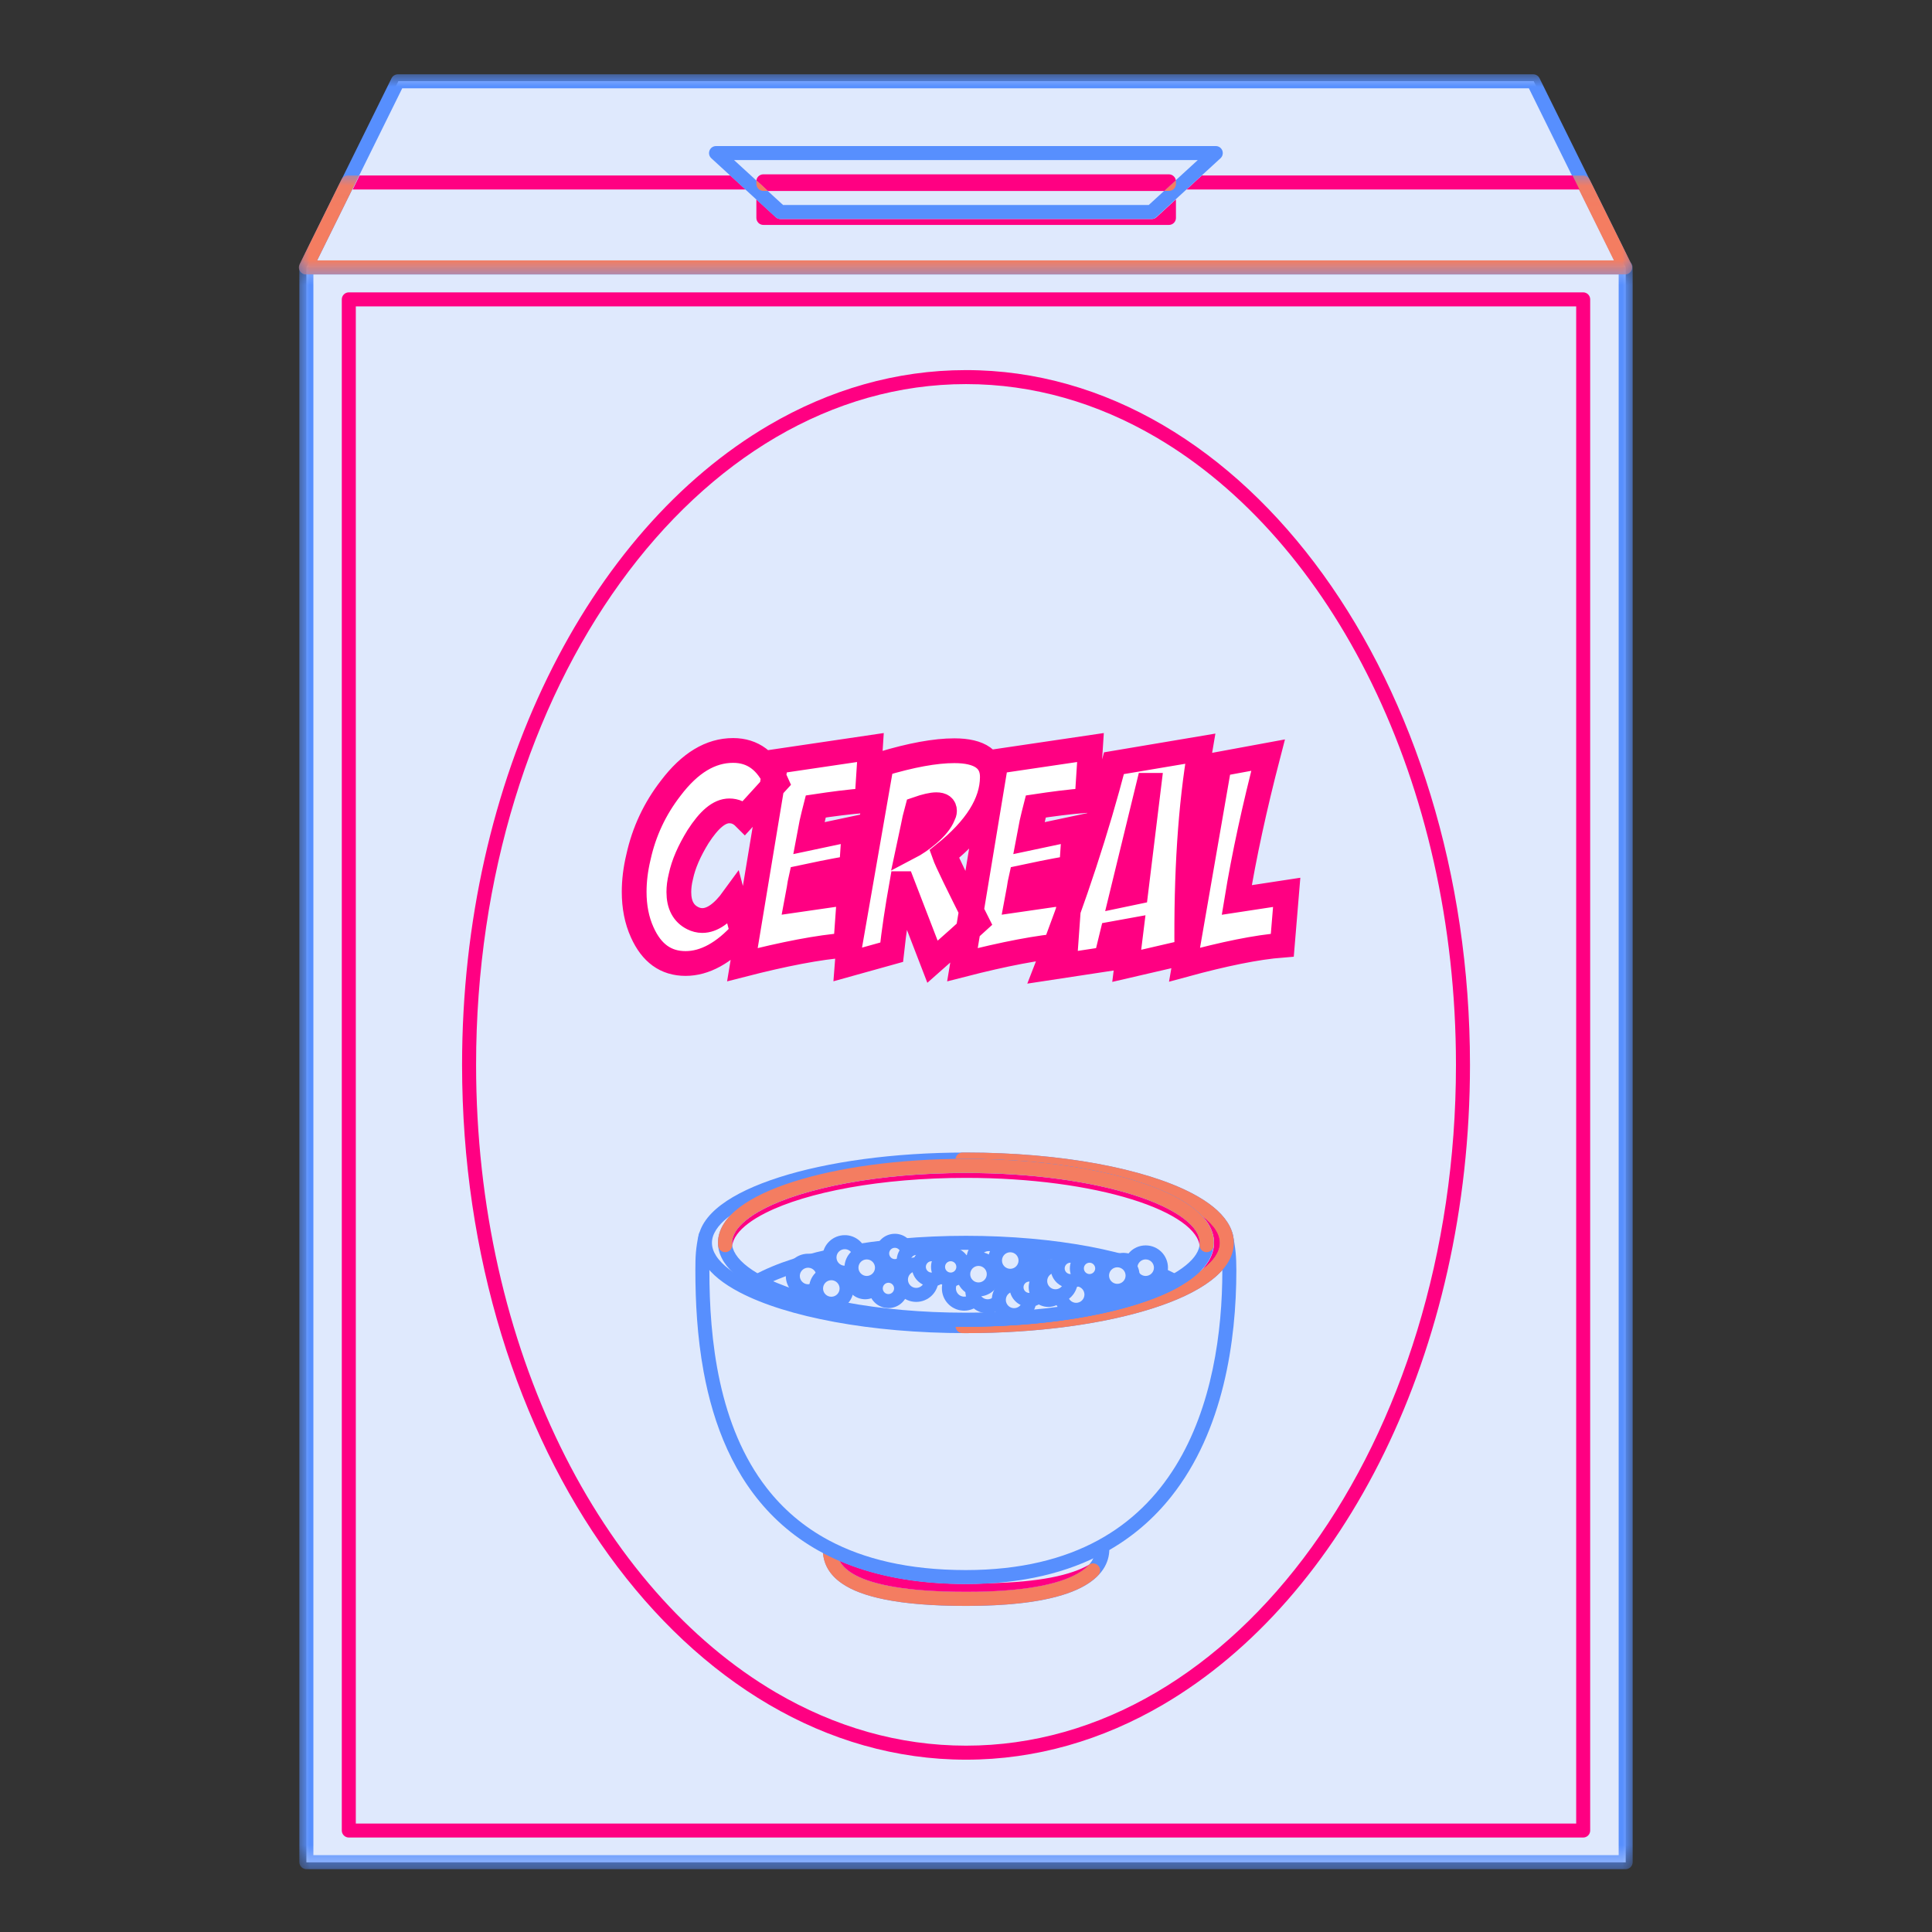 <svg width="78" height="78" viewBox="0 0 78 78" fill="none" xmlns="http://www.w3.org/2000/svg">
<rect x="0" y="0" width="78" height="78" fill="#333333" stroke="none"/>
<path d="M12.37 75.188H65.634V10.8H12.37V75.188Z" fill="#DFE9FD"/>
<mask id="mask0_1_74" style="mask-type:luminance" maskUnits="userSpaceOnUse" x="12" y="10" width="54" height="66">
<path d="M12 10.449H66V75.458H12V10.449Z" fill="white"/>
</mask>
<g mask="url(#mask0_1_74)">
<path d="M65.632 75.181V74.897H12.652V11.076H65.35V75.181H65.632H65.915V10.793C65.915 10.719 65.885 10.646 65.832 10.593C65.779 10.541 65.707 10.511 65.632 10.511H12.369C12.295 10.511 12.223 10.541 12.169 10.593C12.117 10.646 12.086 10.719 12.086 10.793V75.181C12.086 75.255 12.117 75.328 12.169 75.38C12.223 75.433 12.295 75.463 12.369 75.463H65.632C65.707 75.463 65.779 75.433 65.832 75.38C65.885 75.328 65.915 75.255 65.915 75.181H65.632Z" fill="#578FFE"/>
</g>
<path d="M63.629 73.619H14.359V12.367H63.629V73.619ZM38.995 71.044C38.995 71.044 38.995 71.044 38.996 71.044C41.819 71.044 44.508 70.251 46.946 68.823C50.605 66.681 53.702 63.115 55.885 58.642C58.068 54.169 59.339 48.786 59.34 42.993C59.339 35.27 57.08 28.273 53.41 23.192C51.574 20.653 49.386 18.591 46.946 17.164C44.508 15.735 41.818 14.942 38.995 14.942C38.994 14.942 38.994 14.942 38.993 14.942C36.17 14.942 33.48 15.735 31.042 17.164C27.383 19.306 24.288 22.871 22.103 27.344C19.92 31.817 18.648 37.2 18.648 42.993C18.649 50.716 20.908 57.712 24.578 62.793C26.414 65.333 28.603 67.395 31.042 68.823C33.48 70.251 36.17 71.044 38.993 71.044C38.993 71.044 38.994 71.044 38.995 71.044Z" fill="#DFE9FD"/>
<path d="M63.917 74.186H14.082C14.008 74.186 13.935 74.156 13.883 74.103C13.829 74.051 13.799 73.978 13.799 73.904V12.086C13.799 12.012 13.829 11.939 13.883 11.886C13.935 11.834 14.008 11.803 14.082 11.803H63.917C63.992 11.803 64.065 11.834 64.118 11.886C64.17 11.939 64.2 12.012 64.2 12.086V73.904C64.2 73.978 64.17 74.051 64.118 74.103C64.065 74.156 63.992 74.186 63.917 74.186ZM14.365 12.369V73.621H63.635V12.369H14.365Z" fill="#FF0082"/>
<path d="M65.634 10.794H12.37L16.083 3.276H61.92L65.634 10.794Z" fill="#DFE9FD"/>
<mask id="mask1_1_74" style="mask-type:luminance" maskUnits="userSpaceOnUse" x="12" y="3" width="54" height="9">
<path d="M12 3H66V11.186H12V3Z" fill="white"/>
</mask>
<g mask="url(#mask1_1_74)">
<path d="M65.613 10.802V10.519H12.805L16.239 3.565H61.725L65.359 10.927L65.613 10.802L65.867 10.676L62.154 3.157C62.106 3.061 62.007 3 61.9 3H16.063C15.955 3 15.856 3.061 15.809 3.157L12.096 10.676C12.054 10.763 12.059 10.868 12.11 10.951C12.161 11.033 12.252 11.084 12.35 11.084H65.613C65.71 11.084 65.802 11.033 65.853 10.951C65.904 10.868 65.909 10.763 65.867 10.676L65.613 10.802Z" fill="#578FFE"/>
</g>
<path d="M65.171 10.514H12.818L14.231 7.654H30.094L30.527 8.05C30.526 8.061 30.525 8.073 30.525 8.085V8.798C30.525 8.873 30.555 8.946 30.607 8.998C30.66 9.051 30.733 9.081 30.808 9.081H47.182C47.256 9.081 47.329 9.051 47.381 8.998C47.434 8.946 47.464 8.873 47.464 8.798V8.085C47.464 8.073 47.464 8.061 47.462 8.05L47.895 7.654H63.758L65.171 10.514Z" fill="#DFE9FD"/>
<path d="M12.112 10.674L13.804 7.247C13.805 7.247 13.805 7.245 13.806 7.245L12.112 10.674Z" fill="#FF0082"/>
<mask id="mask2_1_74" style="mask-type:luminance" maskUnits="userSpaceOnUse" x="12" y="7" width="54" height="5">
<path d="M12 7.028H66V11.184H12V7.028Z" fill="white"/>
</mask>
<g mask="url(#mask2_1_74)">
<path d="M65.613 11.079H12.35C12.252 11.079 12.161 11.027 12.11 10.945C12.082 10.9 12.067 10.848 12.067 10.796C12.067 10.753 12.077 10.71 12.096 10.67L13.79 7.241C13.838 7.146 13.935 7.086 14.042 7.086H14.497L14.218 7.652L12.805 10.513H65.158L63.466 7.086H63.921C64.028 7.086 64.127 7.148 64.175 7.244L65.867 10.67C65.886 10.71 65.896 10.753 65.895 10.796C65.895 10.848 65.881 10.9 65.853 10.945C65.802 11.027 65.71 11.079 65.613 11.079Z" fill="#F47D61"/>
</g>
<path d="M65.179 10.512L63.766 7.651H47.903L48.52 7.085H63.487L65.179 10.512ZM30.102 7.651H14.239L14.518 7.085H29.485L30.102 7.651Z" fill="#FF0082"/>
<path d="M47.193 9.081H30.82C30.745 9.081 30.672 9.051 30.619 8.998C30.567 8.946 30.537 8.873 30.537 8.798V8.085C30.537 8.073 30.538 8.061 30.539 8.05L31.323 8.769C31.376 8.817 31.443 8.843 31.514 8.843H46.498C46.569 8.843 46.636 8.817 46.69 8.769L47.474 8.05C47.476 8.061 47.476 8.073 47.476 8.085V8.798C47.476 8.873 47.446 8.946 47.393 8.998C47.341 9.051 47.268 9.081 47.193 9.081Z" fill="#FF0082"/>
<path d="M28.918 6.177H49.094L46.498 8.556H31.514L28.918 6.177Z" fill="#DFE9FD"/>
<path d="M28.909 6.18V6.463H48.357L46.378 8.276H31.615L29.099 5.971L28.909 6.18L28.717 6.388L31.313 8.768C31.366 8.816 31.433 8.842 31.504 8.842H46.488C46.56 8.842 46.627 8.816 46.68 8.768L49.276 6.388C49.361 6.309 49.39 6.187 49.348 6.077C49.306 5.968 49.202 5.897 49.085 5.897H28.909C28.791 5.897 28.687 5.968 28.645 6.077C28.602 6.187 28.631 6.309 28.717 6.388L28.909 6.18Z" fill="#578FFE"/>
<path d="M47.008 7.71H30.999L30.537 7.286C30.544 7.224 30.573 7.165 30.617 7.121C30.67 7.068 30.742 7.038 30.817 7.038H47.191C47.266 7.038 47.338 7.068 47.391 7.121C47.436 7.165 47.464 7.224 47.472 7.286L47.008 7.71Z" fill="#FF0082"/>
<path d="M47.193 7.707H47.011L47.474 7.283C47.476 7.294 47.476 7.306 47.476 7.318V7.425C47.476 7.499 47.446 7.572 47.393 7.624C47.341 7.677 47.268 7.707 47.193 7.707ZM31.001 7.707H30.82C30.745 7.707 30.672 7.677 30.619 7.624C30.567 7.572 30.537 7.499 30.537 7.425V7.318C30.537 7.306 30.538 7.294 30.539 7.283L31.001 7.707Z" fill="#F47D61"/>
<path d="M38.995 70.476C36.278 70.475 33.691 69.714 31.328 68.332C27.786 66.259 24.756 62.782 22.613 58.392C20.47 54.002 19.215 48.7 19.215 42.991C19.214 35.377 21.447 28.491 25.037 23.521C26.833 21.036 28.967 19.031 31.328 17.648C33.691 16.266 36.278 15.506 38.995 15.506C41.712 15.506 44.299 16.266 46.661 17.648C50.204 19.721 53.234 23.198 55.377 27.589C57.52 31.98 58.775 37.281 58.775 42.991C58.776 50.603 56.543 57.491 52.952 62.46C51.157 64.944 49.023 66.95 46.661 68.332C44.299 69.714 41.712 70.475 38.995 70.476ZM33.218 62.693C33.235 62.897 33.29 63.125 33.422 63.348C33.544 63.556 33.73 63.756 33.991 63.934C34.382 64.201 34.941 64.423 35.745 64.582C36.55 64.741 37.605 64.835 38.995 64.835C39.816 64.835 40.524 64.799 41.132 64.734C41.842 64.657 42.419 64.541 42.887 64.396C43.13 64.32 43.343 64.239 43.532 64.15C43.561 64.136 43.59 64.122 43.618 64.108C44.047 63.892 44.34 63.637 44.525 63.363C44.702 63.101 44.772 62.824 44.777 62.581C45.792 61.999 46.618 61.259 47.284 60.422C48.344 59.089 48.999 57.514 49.393 55.919C49.785 54.324 49.915 52.708 49.916 51.285C49.916 50.782 49.888 50.435 49.8 49.981C49.792 49.923 49.78 49.866 49.764 49.81C49.764 49.806 49.762 49.802 49.762 49.799C49.717 49.64 49.647 49.489 49.555 49.345C49.266 48.899 48.778 48.519 48.137 48.181C47.174 47.676 45.854 47.268 44.29 46.98C42.727 46.693 40.921 46.53 38.995 46.53C36.061 46.53 33.404 46.907 31.459 47.528C30.486 47.84 29.689 48.209 29.116 48.641C28.831 48.857 28.599 49.09 28.435 49.345C28.351 49.477 28.284 49.616 28.24 49.761C28.224 49.786 28.213 49.815 28.207 49.845C28.149 50.115 28.116 50.337 28.097 50.56C28.078 50.784 28.075 51.006 28.075 51.285C28.075 52.545 28.148 53.961 28.409 55.38C28.801 57.507 29.617 59.651 31.267 61.269C31.82 61.812 32.467 62.294 33.218 62.693Z" fill="#DFE9FD"/>
<path d="M39.003 71.043C39.002 71.043 39.002 71.043 39.002 71.043C39.001 71.043 39 71.043 39 71.043C36.177 71.043 33.487 70.25 31.049 68.822C28.61 67.394 26.421 65.332 24.585 62.792C20.915 57.712 18.656 50.715 18.655 42.992C18.655 37.2 19.927 31.817 22.11 27.343C24.294 22.87 27.39 19.305 31.049 17.163C33.487 15.735 36.177 14.942 39 14.942C39.001 14.942 39.001 14.942 39.002 14.942C41.825 14.941 44.514 15.734 46.953 17.163C49.393 18.591 51.581 20.652 53.417 23.192C57.087 28.272 59.346 35.269 59.347 42.992C59.346 48.785 58.075 54.168 55.892 58.642C53.709 63.114 50.612 66.68 46.953 68.822C44.515 70.25 41.825 71.043 39.003 71.043ZM39.002 15.507C36.284 15.507 33.697 16.268 31.334 17.65C28.973 19.033 26.839 21.038 25.043 23.523C21.453 28.492 19.22 35.379 19.221 42.992C19.221 48.702 20.476 54.003 22.619 58.394C24.762 62.784 27.793 66.261 31.334 68.334C33.697 69.716 36.284 70.477 39.002 70.477C41.718 70.477 44.306 69.716 46.667 68.334C49.029 66.951 51.163 64.946 52.958 62.462C56.549 57.492 58.782 50.605 58.781 42.992C58.781 37.283 57.527 31.981 55.383 27.591C53.24 23.2 50.21 19.723 46.667 17.65C44.306 16.268 41.718 15.507 39.002 15.507Z" fill="#FF0082"/>
<path d="M27.079 31.82C26.434 32.654 26.001 33.579 25.777 34.598C25.659 35.09 25.603 35.558 25.603 36.006C25.603 36.601 25.706 37.152 25.93 37.644C26.305 38.477 26.879 38.898 27.678 38.898C28.45 38.898 29.224 38.477 29.973 37.644L29.61 36.274C29.177 36.872 28.756 37.163 28.355 37.163C28.216 37.163 28.087 37.128 27.969 37.069C27.595 36.883 27.407 36.533 27.407 36.015C27.407 35.829 27.43 35.617 27.489 35.384C27.595 34.881 27.828 34.353 28.181 33.779C28.627 33.087 29.036 32.736 29.445 32.736C29.681 32.736 29.878 32.828 30.055 33.004L31.346 31.587C30.969 30.73 30.397 30.297 29.598 30.297C28.685 30.297 27.851 30.801 27.079 31.82Z" fill="white"/>
<path d="M34.998 32.313L35.136 30.181L31.327 30.743L29.968 38.947C31.657 38.514 33.05 38.243 34.141 38.16L34.294 36.028L32.172 36.334L32.255 35.889C32.279 35.736 32.302 35.583 32.337 35.433C32.829 35.327 33.507 35.186 34.376 35.032L34.482 33.451L32.653 33.84L32.77 33.218C32.818 32.994 32.876 32.785 32.932 32.561C33.554 32.467 34.246 32.372 34.998 32.313Z" fill="white"/>
<path d="M34.443 37.424C34.29 38.267 34.208 38.782 34.196 38.947L36.002 38.443C36.093 37.6 36.235 36.673 36.411 35.677H36.435L37.652 38.829C38.45 38.128 39.048 37.589 39.446 37.224C38.674 35.689 38.226 34.776 38.123 34.481C39.41 33.45 40.056 32.419 40.068 31.388C40.079 30.675 39.564 30.31 38.533 30.31C37.77 30.31 36.785 30.487 35.59 30.849L34.443 37.424ZM37.805 32.49C38.029 32.49 38.135 32.572 38.135 32.737C38.135 32.808 38.111 32.864 38.076 32.934C37.982 33.17 37.781 33.415 37.478 33.674C37.218 33.895 36.962 34.072 36.691 34.213L36.856 33.439C36.903 33.182 36.962 32.923 37.033 32.667C37.372 32.549 37.631 32.49 37.805 32.49Z" fill="white"/>
<path d="M43.883 32.313L44.021 30.181L40.212 30.743L38.854 38.947C40.542 38.514 41.936 38.243 43.026 38.16L43.179 36.028L41.057 36.334L41.14 35.889C41.164 35.736 41.187 35.583 41.223 35.433C41.714 35.327 42.392 35.186 43.261 35.032L43.367 33.451L41.538 33.84L41.656 33.218C41.703 32.994 41.761 32.785 41.818 32.561C42.439 32.467 43.132 32.372 43.883 32.313Z" fill="white"/>
<path d="M44.647 38.724L44.894 37.704L45.654 37.566L45.478 38.994L47.905 38.432C47.87 35.28 48.047 32.538 48.445 30.228L44.962 30.815C44.273 33.463 43.368 36.229 42.246 39.089L44.647 38.724ZM45.28 36.134L46.359 31.707H46.37L45.843 36.016L45.28 36.134Z" fill="white"/>
<path d="M47.816 38.946C49.41 38.513 50.721 38.242 51.764 38.16L51.941 36.027L49.926 36.333C50.218 34.551 50.642 32.596 51.19 30.486L49.222 30.849L47.816 38.946Z" fill="white"/>
<path d="M27.079 31.821C26.434 32.654 26.001 33.579 25.777 34.599C25.659 35.09 25.603 35.559 25.603 36.006C25.603 36.601 25.706 37.153 25.93 37.644C26.305 38.478 26.879 38.899 27.678 38.899C28.45 38.899 29.224 38.478 29.973 37.644L29.61 36.275C29.177 36.872 28.756 37.164 28.355 37.164C28.216 37.164 28.087 37.129 27.969 37.07C27.595 36.884 27.407 36.533 27.407 36.015C27.407 35.83 27.43 35.618 27.489 35.385C27.595 34.881 27.828 34.354 28.181 33.779C28.627 33.087 29.036 32.737 29.445 32.737C29.681 32.737 29.878 32.828 30.055 33.005L31.346 31.588C30.969 30.731 30.397 30.298 29.598 30.298C28.685 30.298 27.851 30.801 27.079 31.821ZM35.003 32.313L35.141 30.18L31.332 30.743L29.973 38.946C31.662 38.513 33.055 38.242 34.145 38.16L34.298 36.027L32.177 36.334L32.26 35.889C32.283 35.736 32.307 35.582 32.342 35.432C32.834 35.326 33.512 35.184 34.381 35.032L34.487 33.45L32.658 33.838L32.775 33.217C32.822 32.993 32.881 32.784 32.937 32.56C33.559 32.466 34.252 32.372 35.003 32.313ZM34.44 37.423C34.287 38.266 34.204 38.781 34.193 38.946L35.999 38.443C36.09 37.6 36.231 36.672 36.408 35.676H36.432L37.648 38.829C38.447 38.127 39.045 37.588 39.443 37.223C38.671 35.688 38.223 34.775 38.12 34.481C39.407 33.45 40.053 32.419 40.064 31.388C40.076 30.675 39.561 30.309 38.529 30.309C37.767 30.309 36.782 30.486 35.586 30.849L34.44 37.423ZM37.802 32.489C38.026 32.489 38.132 32.572 38.132 32.737C38.132 32.807 38.108 32.864 38.073 32.934C37.978 33.17 37.778 33.414 37.475 33.674C37.215 33.894 36.959 34.071 36.688 34.212L36.853 33.438C36.9 33.182 36.959 32.922 37.03 32.666C37.369 32.548 37.628 32.489 37.802 32.489ZM43.887 32.313L44.025 30.18L40.215 30.743L38.857 38.946C40.545 38.513 41.939 38.242 43.029 38.16L43.182 36.027L41.061 36.334L41.144 35.889C41.167 35.736 41.191 35.582 41.226 35.432C41.718 35.326 42.395 35.184 43.265 35.032L43.371 33.45L41.541 33.838L41.659 33.217C41.706 32.993 41.765 32.784 41.821 32.56C42.443 32.466 43.135 32.372 43.887 32.313ZM44.658 38.722L44.906 37.703L45.666 37.565L45.489 38.993L47.917 38.431C47.882 35.279 48.058 32.536 48.456 30.227L44.974 30.813C44.284 33.461 43.38 36.227 42.257 39.087L44.658 38.722ZM45.292 36.133L46.37 31.706H46.382L45.855 36.015L45.292 36.133ZM47.823 38.946C49.417 38.513 50.728 38.242 51.77 38.16L51.947 36.027L49.932 36.334C50.224 34.551 50.648 32.595 51.196 30.486L49.228 30.849L47.823 38.946Z" stroke="#FF0082" stroke-miterlimit="10"/>
<path d="M33.563 62.329C33.506 62.414 33.498 62.464 33.498 62.552C33.498 63.361 34.099 64.554 38.998 64.554C43.654 64.554 44.496 63.361 44.496 62.552C44.496 62.464 44.481 62.41 44.423 62.325L33.563 62.329Z" fill="#DFE9FD"/>
<path d="M33.57 62.328L33.336 62.169C33.296 62.227 33.262 62.293 33.244 62.365C33.224 62.437 33.223 62.5 33.223 62.55C33.222 62.787 33.268 63.07 33.432 63.348C33.554 63.556 33.74 63.757 34.001 63.934C34.392 64.201 34.95 64.423 35.755 64.582C36.559 64.741 37.614 64.836 39.005 64.836C41.357 64.834 42.767 64.539 43.627 64.108C44.057 63.892 44.349 63.637 44.534 63.363C44.718 63.09 44.787 62.801 44.786 62.55C44.787 62.49 44.78 62.42 44.758 62.35C44.736 62.28 44.701 62.22 44.664 62.166C44.612 62.087 44.525 62.041 44.43 62.041L33.57 62.045C33.477 62.045 33.389 62.092 33.336 62.169L33.57 62.328V62.61L44.43 62.606V62.324L44.195 62.481C44.216 62.512 44.219 62.521 44.219 62.521C44.219 62.522 44.221 62.522 44.221 62.55C44.22 62.705 44.183 62.868 44.064 63.047C43.974 63.18 43.835 63.323 43.617 63.464C43.291 63.675 42.787 63.879 42.039 64.028C41.291 64.177 40.3 64.27 39.005 64.27C36.578 64.272 35.238 63.969 34.549 63.605C34.204 63.423 34.022 63.235 33.92 63.062C33.818 62.888 33.789 62.718 33.789 62.55C33.789 62.532 33.789 62.521 33.789 62.515L33.79 62.51L33.774 62.506L33.789 62.511L33.79 62.51L33.774 62.506L33.789 62.511L33.805 62.486L33.57 62.328Z" fill="#578FFE"/>
<path d="M39 64.834C39.821 64.834 40.528 64.796 41.137 64.732C40.529 64.797 39.821 64.834 39 64.834ZM42.892 64.394C43.134 64.318 43.348 64.236 43.537 64.148C43.348 64.237 43.134 64.318 42.892 64.394Z" fill="#FF0082"/>
<path d="M39 64.834C37.609 64.834 36.554 64.739 35.75 64.58C34.945 64.421 34.387 64.199 33.996 63.932C33.735 63.754 33.549 63.554 33.427 63.346C33.295 63.123 33.24 62.895 33.223 62.691C33.437 62.805 33.658 62.911 33.888 63.011C33.896 63.027 33.905 63.043 33.915 63.059C34.017 63.232 34.199 63.421 34.544 63.603C35.231 63.965 36.565 64.268 38.977 64.268C38.985 64.268 38.992 64.268 39 64.268C39.001 64.268 39.001 64.268 39.001 64.268C39.153 64.268 39.3 64.267 39.443 64.264C40.525 64.245 41.374 64.157 42.035 64.025C42.782 63.877 43.287 63.673 43.612 63.461C43.76 63.366 43.871 63.271 43.955 63.177C43.966 63.171 43.976 63.165 43.987 63.159C44.032 63.131 44.083 63.118 44.132 63.118C44.216 63.118 44.298 63.156 44.353 63.225C44.442 63.336 44.434 63.495 44.337 63.597C44.142 63.799 43.881 63.984 43.537 64.148C43.348 64.236 43.134 64.318 42.892 64.394C42.8 64.422 42.703 64.45 42.601 64.476C42.19 64.583 41.706 64.67 41.137 64.732C40.528 64.796 39.821 64.834 39 64.834Z" fill="#F47D61"/>
<path d="M38.983 64.266C36.571 64.266 35.237 63.964 34.551 63.602C34.205 63.42 34.023 63.231 33.921 63.058C33.911 63.042 33.903 63.026 33.895 63.01C34.061 63.082 34.233 63.15 34.408 63.214C35.684 63.682 37.202 63.946 39.007 63.946C39.007 63.946 39.008 63.946 39.008 63.946C39.157 63.946 39.305 63.944 39.45 63.94V64.263C39.306 64.266 39.16 64.266 39.008 64.266C39.007 64.266 39.007 64.266 39.007 64.266C38.998 64.266 38.991 64.266 38.983 64.266ZM39.45 64.263V63.94C39.626 63.935 39.8 63.927 39.97 63.917C40.974 63.896 41.775 63.814 42.408 63.694C43.124 63.558 43.624 63.372 43.962 63.176C43.877 63.269 43.766 63.365 43.619 63.46C43.293 63.672 42.788 63.876 42.041 64.024C41.38 64.156 40.531 64.244 39.45 64.263Z" fill="#FF0082"/>
<path d="M28.483 49.905C28.373 50.428 28.358 50.734 28.358 51.286C28.358 56.286 29.519 63.667 38.996 63.667C48.004 63.667 49.634 56.286 49.634 51.286C49.634 50.734 49.602 50.404 49.491 49.88L28.483 49.905Z" fill="#DFE9FD"/>
<path d="M28.482 49.908L28.206 49.849C28.149 50.119 28.115 50.341 28.096 50.564C28.077 50.788 28.074 51.01 28.074 51.289C28.074 52.549 28.147 53.965 28.408 55.384C28.8 57.511 29.616 59.655 31.266 61.273C32.09 62.081 33.121 62.754 34.396 63.221C35.672 63.69 37.19 63.953 38.995 63.953C41.285 63.953 43.126 63.483 44.592 62.688C45.691 62.091 46.578 61.313 47.283 60.425C48.343 59.093 48.999 57.518 49.392 55.923C49.785 54.328 49.914 52.712 49.915 51.289C49.916 50.728 49.881 50.361 49.766 49.825C49.738 49.694 49.623 49.6 49.489 49.6L28.482 49.625C28.349 49.625 28.233 49.718 28.206 49.849L28.482 49.908L28.483 50.191L49.49 50.166V49.883L49.213 49.942C49.321 50.453 49.349 50.746 49.349 51.289C49.351 53.76 48.942 56.808 47.451 59.206C46.706 60.406 45.695 61.445 44.322 62.191C42.949 62.935 41.209 63.387 38.995 63.388C36.661 63.387 34.862 62.934 33.468 62.19C32.422 61.631 31.603 60.908 30.956 60.076C29.986 58.829 29.405 57.333 29.068 55.796C28.731 54.258 28.639 52.683 28.64 51.289C28.639 51.016 28.644 50.809 28.66 50.611C28.677 50.413 28.705 50.22 28.759 49.966L28.482 49.908Z" fill="#578FFE"/>
<path d="M49.534 50.174C49.534 52.032 44.816 53.537 38.998 53.537C33.178 53.537 28.462 52.032 28.462 50.174C28.462 48.316 33.178 46.81 38.998 46.81C44.816 46.81 49.534 48.316 49.534 50.174Z" fill="#DFE9FD"/>
<path d="M49.532 50.176H49.249C49.249 50.348 49.197 50.519 49.08 50.702C48.878 51.021 48.466 51.361 47.875 51.67C46.99 52.136 45.714 52.537 44.189 52.816C42.665 53.096 40.889 53.257 38.997 53.257C36.112 53.258 33.499 52.882 31.632 52.285C30.699 51.988 29.952 51.634 29.459 51.26C29.212 51.073 29.029 50.884 28.912 50.702C28.796 50.519 28.743 50.348 28.743 50.176C28.743 50.005 28.796 49.834 28.912 49.651C29.115 49.332 29.527 48.992 30.117 48.683C31.002 48.217 32.278 47.816 33.803 47.537C35.328 47.257 37.103 47.096 38.997 47.096C41.881 47.095 44.493 47.471 46.36 48.067C47.293 48.365 48.04 48.72 48.533 49.093C48.78 49.279 48.964 49.468 49.08 49.651C49.197 49.834 49.249 50.005 49.249 50.176H49.815C49.815 49.883 49.72 49.6 49.556 49.346C49.267 48.9 48.779 48.52 48.138 48.182C47.175 47.677 45.855 47.268 44.292 46.98C42.728 46.694 40.922 46.531 38.997 46.531C36.062 46.531 33.405 46.908 31.46 47.529C30.487 47.841 29.691 48.21 29.117 48.642C28.832 48.857 28.601 49.09 28.436 49.346C28.272 49.6 28.177 49.883 28.178 50.176C28.177 50.469 28.272 50.752 28.436 51.007C28.725 51.454 29.212 51.833 29.854 52.171C30.817 52.676 32.137 53.085 33.701 53.372C35.264 53.66 37.071 53.822 38.997 53.822C41.931 53.822 44.586 53.445 46.532 52.824C47.505 52.513 48.301 52.143 48.874 51.711C49.161 51.495 49.392 51.263 49.556 51.007C49.72 50.752 49.815 50.469 49.815 50.176H49.532Z" fill="#578FFE"/>
<path d="M48.506 51.285C48.608 51.179 48.697 51.068 48.773 50.952C48.925 50.715 49.015 50.449 49.015 50.174C49.015 49.899 48.925 49.633 48.773 49.395C48.697 49.279 48.608 49.169 48.505 49.062C48.518 49.072 48.531 49.081 48.543 49.091C48.79 49.277 48.973 49.466 49.09 49.649C49.206 49.831 49.258 50.002 49.258 50.174C49.258 50.346 49.206 50.516 49.09 50.699C48.968 50.891 48.771 51.09 48.506 51.285Z" fill="#FF0082"/>
<path d="M38.994 53.822C38.945 53.822 38.9 53.822 38.859 53.822H38.858C38.858 53.822 38.857 53.822 38.856 53.822C38.856 53.822 38.855 53.822 38.855 53.822H38.855C38.855 53.822 38.854 53.822 38.853 53.822C38.852 53.822 38.852 53.822 38.851 53.822H38.851C38.85 53.822 38.85 53.822 38.85 53.822C38.779 53.819 38.712 53.79 38.66 53.739C38.612 53.691 38.583 53.629 38.578 53.561C38.716 53.563 38.855 53.564 38.994 53.564C41.704 53.563 44.158 53.215 45.956 52.641C46.856 52.353 47.593 52.011 48.125 51.61C48.262 51.507 48.385 51.4 48.493 51.288C48.758 51.092 48.956 50.894 49.077 50.702C49.194 50.519 49.246 50.348 49.246 50.176C49.246 50.005 49.194 49.834 49.077 49.651C48.961 49.468 48.777 49.279 48.531 49.093C48.518 49.083 48.505 49.074 48.492 49.064C48.227 48.788 47.872 48.542 47.442 48.316C46.551 47.848 45.33 47.471 43.885 47.205C42.441 46.94 40.772 46.789 38.994 46.789C38.855 46.789 38.716 46.789 38.578 46.791V46.79C38.578 46.789 38.578 46.789 38.578 46.789C38.578 46.789 38.578 46.789 38.578 46.789C38.578 46.788 38.578 46.788 38.578 46.788C38.578 46.788 38.578 46.788 38.578 46.787C38.579 46.787 38.579 46.786 38.579 46.786V46.785C38.579 46.785 38.579 46.785 38.579 46.784C38.579 46.784 38.579 46.784 38.579 46.783V46.782V46.781V46.781C38.579 46.78 38.579 46.78 38.579 46.78C38.58 46.779 38.58 46.779 38.58 46.779C38.58 46.779 38.58 46.779 38.58 46.778C38.58 46.778 38.58 46.778 38.58 46.777V46.777C38.58 46.776 38.58 46.776 38.58 46.776C38.58 46.775 38.58 46.775 38.58 46.774C38.58 46.774 38.581 46.774 38.581 46.773C38.581 46.773 38.581 46.773 38.581 46.773V46.772V46.771C38.581 46.77 38.581 46.77 38.581 46.77C38.581 46.77 38.581 46.77 38.581 46.77C38.581 46.769 38.581 46.768 38.581 46.768V46.768V46.767C38.581 46.766 38.581 46.766 38.581 46.766C38.581 46.765 38.581 46.765 38.581 46.765C38.581 46.765 38.581 46.765 38.582 46.765C38.582 46.764 38.582 46.764 38.582 46.763C38.582 46.763 38.582 46.763 38.582 46.762V46.761C38.583 46.761 38.583 46.761 38.583 46.761C38.583 46.76 38.583 46.76 38.583 46.76C38.583 46.759 38.583 46.759 38.583 46.758C38.583 46.758 38.583 46.757 38.583 46.757V46.757V46.756C38.583 46.755 38.583 46.755 38.583 46.755C38.583 46.754 38.583 46.754 38.583 46.754C38.584 46.753 38.584 46.753 38.584 46.753V46.752V46.751V46.751C38.585 46.75 38.585 46.75 38.585 46.75C38.585 46.749 38.585 46.749 38.585 46.749C38.585 46.748 38.585 46.748 38.585 46.748C38.585 46.747 38.585 46.747 38.585 46.746C38.585 46.745 38.586 46.744 38.586 46.742C38.607 46.664 38.66 46.599 38.73 46.563C38.731 46.563 38.731 46.563 38.731 46.563C38.731 46.562 38.731 46.562 38.731 46.562C38.771 46.542 38.815 46.531 38.86 46.531H38.861C38.902 46.531 38.945 46.531 38.994 46.531C40.919 46.531 42.725 46.694 44.289 46.98C45.852 47.268 47.172 47.677 48.135 48.182C48.777 48.52 49.264 48.9 49.553 49.346C49.717 49.6 49.812 49.881 49.812 50.173C49.812 50.174 49.812 50.175 49.812 50.176C49.812 50.177 49.812 50.179 49.812 50.18C49.812 50.472 49.717 50.753 49.553 51.007C49.493 51.1 49.425 51.19 49.348 51.277C49.214 51.43 49.054 51.573 48.872 51.711C48.298 52.143 47.503 52.513 46.529 52.824C46.392 52.868 46.253 52.91 46.109 52.951C44.209 53.496 41.721 53.822 38.994 53.822Z" fill="#F47D61"/>
<path d="M48.722 50.173C48.722 51.888 44.368 53.278 38.997 53.278C33.625 53.278 29.271 51.888 29.271 50.173C29.271 48.458 33.625 47.069 38.997 47.069C44.368 47.069 48.722 48.458 48.722 50.173Z" fill="#DFE9FD"/>
<path d="M48.721 50.172H48.438C48.437 50.326 48.391 50.479 48.285 50.645C48.101 50.935 47.724 51.247 47.181 51.532C46.367 51.96 45.191 52.33 43.785 52.588C42.379 52.846 40.742 52.994 38.995 52.994C36.334 52.995 33.926 52.648 32.204 52.098C31.344 51.824 30.657 51.498 30.204 51.155C29.978 50.985 29.811 50.811 29.706 50.645C29.6 50.479 29.553 50.326 29.553 50.172C29.553 50.018 29.6 49.865 29.706 49.699C29.889 49.409 30.266 49.096 30.809 48.813C31.623 48.384 32.799 48.015 34.205 47.757C35.611 47.498 37.249 47.35 38.995 47.35C41.656 47.349 44.065 47.696 45.786 48.246C46.646 48.52 47.333 48.847 47.786 49.189C48.013 49.36 48.18 49.534 48.285 49.699C48.391 49.865 48.437 50.018 48.438 50.172H49.004C49.004 49.897 48.914 49.632 48.762 49.394C48.491 48.976 48.038 48.625 47.444 48.312C46.553 47.844 45.332 47.467 43.887 47.201C42.443 46.936 40.773 46.785 38.995 46.785C36.285 46.785 33.831 47.134 32.032 47.708C31.133 47.995 30.395 48.338 29.864 48.738C29.598 48.939 29.382 49.155 29.229 49.394C29.076 49.632 28.986 49.897 28.987 50.172C28.986 50.447 29.076 50.713 29.229 50.951C29.499 51.368 29.952 51.719 30.546 52.033C31.437 52.5 32.658 52.878 34.103 53.144C35.548 53.409 37.217 53.56 38.995 53.56C41.706 53.559 44.159 53.211 45.958 52.637C46.858 52.349 47.595 52.007 48.127 51.606C48.392 51.406 48.608 51.189 48.762 50.951C48.914 50.713 49.004 50.447 49.004 50.172H48.721Z" fill="#578FFE"/>
<path d="M48.432 50.288C48.414 50.144 48.354 49.995 48.238 49.836C48.119 49.672 47.94 49.501 47.705 49.334C47.235 49 46.543 48.684 45.687 48.419C43.975 47.887 41.61 47.554 39.004 47.554C39.002 47.554 38.999 47.554 38.998 47.554C38.997 47.554 38.996 47.554 38.995 47.554C37.284 47.554 35.676 47.697 34.29 47.946C32.903 48.195 31.735 48.551 30.91 48.968C30.359 49.244 29.965 49.548 29.757 49.836C29.641 49.994 29.581 50.144 29.563 50.288C29.558 50.251 29.555 50.215 29.555 50.179C29.556 50.025 29.602 49.872 29.708 49.705C29.892 49.416 30.268 49.103 30.812 48.82C31.625 48.391 32.802 48.022 34.208 47.764C35.613 47.506 37.251 47.357 38.996 47.357C38.996 47.357 38.997 47.357 38.998 47.357C39 47.357 39.002 47.357 39.004 47.357C41.662 47.357 44.069 47.703 45.788 48.252C46.648 48.526 47.336 48.853 47.789 49.196C48.015 49.367 48.182 49.541 48.287 49.705C48.394 49.872 48.44 50.025 48.441 50.179C48.44 50.215 48.438 50.252 48.432 50.288Z" fill="#FF0082"/>
<path d="M29.277 50.554C29.131 50.554 29.01 50.443 28.996 50.298C28.993 50.272 28.987 50.231 28.987 50.172C28.987 50.171 28.987 50.17 28.987 50.169C28.987 49.895 29.077 49.631 29.229 49.394C29.382 49.155 29.598 48.939 29.863 48.738C30.395 48.338 31.133 47.995 32.032 47.708C33.831 47.134 36.285 46.785 38.995 46.785C40.773 46.785 42.443 46.936 43.887 47.201C45.332 47.467 46.553 47.844 47.444 48.312C48.038 48.625 48.491 48.976 48.762 49.394C48.914 49.632 49.004 49.897 49.004 50.172C49.003 50.233 48.997 50.274 48.995 50.296C48.982 50.441 48.86 50.553 48.714 50.554C48.714 50.554 48.714 50.554 48.713 50.554C48.567 50.554 48.446 50.443 48.431 50.298C48.431 50.293 48.43 50.287 48.429 50.281C48.435 50.245 48.437 50.208 48.438 50.172C48.437 50.018 48.391 49.865 48.285 49.699C48.18 49.534 48.013 49.36 47.786 49.189C47.333 48.847 46.646 48.52 45.786 48.246C44.066 47.697 41.659 47.35 39.001 47.35C38.999 47.35 38.998 47.35 38.995 47.35C38.995 47.35 38.994 47.35 38.994 47.35C37.248 47.35 35.611 47.499 34.205 47.757C32.799 48.015 31.623 48.384 30.809 48.813C30.266 49.096 29.889 49.409 29.706 49.699C29.6 49.865 29.553 50.018 29.553 50.172C29.553 50.208 29.555 50.244 29.561 50.281C29.56 50.287 29.559 50.292 29.559 50.298C29.545 50.443 29.424 50.554 29.277 50.554Z" fill="#F47D61"/>
<path d="M47.421 51.729C45.74 50.801 42.6 50.177 39.001 50.177C35.401 50.177 32.261 50.801 30.58 51.729C32.261 52.657 35.401 53.282 39.001 53.282C42.6 53.282 45.74 52.657 47.421 51.729Z" fill="#DFE9FD"/>
<path d="M47.42 51.728L47.557 51.481C46.675 50.995 45.447 50.603 43.981 50.326C42.517 50.051 40.815 49.893 39 49.893C37.183 49.893 35.483 50.051 34.018 50.326C32.552 50.603 31.324 50.995 30.441 51.481C30.352 51.53 30.296 51.625 30.296 51.728C30.296 51.831 30.352 51.926 30.441 51.975C31.324 52.461 32.552 52.853 34.018 53.13C35.483 53.406 37.183 53.563 39 53.563C40.815 53.563 42.517 53.406 43.981 53.13C45.447 52.853 46.675 52.461 47.557 51.975C47.647 51.926 47.703 51.831 47.703 51.728C47.703 51.625 47.647 51.53 47.557 51.481L47.42 51.728L47.284 51.481C46.484 51.922 45.302 52.307 43.876 52.574C42.451 52.843 40.783 52.997 39 52.997C37.217 52.997 35.547 52.843 34.122 52.574C32.697 52.307 31.515 51.922 30.715 51.481L30.578 51.728L30.715 51.975C31.515 51.533 32.697 51.149 34.122 50.882C35.547 50.613 37.217 50.458 39 50.458C40.783 50.458 42.451 50.613 43.876 50.882C45.302 51.149 46.484 51.533 47.284 51.975L47.42 51.728Z" fill="#578FFE"/>
<path d="M33.241 51.551C33.22 51.892 32.927 52.151 32.588 52.129C32.247 52.107 31.989 51.815 32.01 51.474C32.031 51.134 32.325 50.876 32.665 50.897C33.004 50.919 33.263 51.212 33.241 51.551Z" fill="#DFE9FD"/>
<path d="M33.241 51.554L32.959 51.536C32.948 51.713 32.8 51.849 32.625 51.849L32.602 51.849H32.604C32.428 51.838 32.291 51.69 32.291 51.516L32.291 51.495V51.494C32.302 51.318 32.45 51.18 32.625 51.181H32.643L32.647 51.182C32.822 51.192 32.959 51.341 32.959 51.514L32.959 51.536L33.523 51.572C33.524 51.553 33.525 51.533 33.525 51.514C33.524 51.042 33.158 50.648 32.682 50.617L32.664 50.899L32.685 50.617C32.663 50.616 32.643 50.616 32.625 50.616C32.153 50.616 31.757 50.982 31.727 51.459V51.458C31.726 51.477 31.725 51.497 31.725 51.516C31.726 51.987 32.091 52.383 32.568 52.413H32.571C32.588 52.414 32.607 52.415 32.625 52.415C33.097 52.415 33.493 52.049 33.523 51.572L33.241 51.554Z" fill="#578FFE"/>
<path d="M40.526 50.88C40.503 51.22 40.211 51.478 39.871 51.457C39.531 51.436 39.272 51.142 39.294 50.802C39.316 50.463 39.609 50.204 39.948 50.225C40.288 50.247 40.547 50.54 40.526 50.88Z" fill="#DFE9FD"/>
<path d="M40.533 50.883L40.25 50.865C40.24 51.042 40.092 51.178 39.917 51.178L39.894 51.178H39.896C39.719 51.167 39.583 51.019 39.583 50.845L39.583 50.824V50.824C39.594 50.646 39.742 50.51 39.917 50.51L39.935 50.511H39.938C40.115 50.522 40.251 50.67 40.251 50.844L40.25 50.866V50.865L40.533 50.883L40.815 50.899C40.816 50.882 40.816 50.863 40.816 50.844C40.816 50.372 40.45 49.977 39.974 49.946L39.956 50.228L39.976 49.946C39.954 49.945 39.934 49.944 39.917 49.944C39.444 49.945 39.05 50.311 39.018 50.788L39.019 50.787C39.018 50.807 39.017 50.826 39.017 50.845C39.017 51.317 39.384 51.712 39.86 51.742H39.861C39.88 51.743 39.898 51.744 39.917 51.744C40.39 51.744 40.784 51.377 40.815 50.901V50.899L40.533 50.883Z" fill="#578FFE"/>
<path d="M39.535 52.054C39.513 52.395 39.221 52.653 38.881 52.632C38.541 52.611 38.282 52.317 38.304 51.977C38.325 51.638 38.618 51.379 38.958 51.401C39.298 51.422 39.556 51.715 39.535 52.054Z" fill="#DFE9FD"/>
<path d="M39.542 52.054L39.26 52.036C39.249 52.214 39.101 52.349 38.927 52.349L38.905 52.349H38.906C38.729 52.338 38.593 52.19 38.593 52.016L38.593 51.995V51.994C38.604 51.817 38.752 51.681 38.926 51.681L38.944 51.682H38.948C39.124 51.692 39.261 51.841 39.261 52.014L39.26 52.036L39.542 52.054L39.824 52.071C39.826 52.052 39.827 52.034 39.827 52.014C39.826 51.543 39.46 51.148 38.983 51.118L38.965 51.4L38.987 51.118C38.964 51.116 38.944 51.115 38.926 51.115C38.454 51.115 38.059 51.482 38.028 51.959V51.958C38.028 51.978 38.027 51.997 38.027 52.016C38.027 52.488 38.393 52.883 38.87 52.913H38.871C38.889 52.914 38.909 52.915 38.927 52.915C39.4 52.914 39.794 52.548 39.824 52.071L39.542 52.054Z" fill="#578FFE"/>
<path d="M42.197 51.272C42.174 51.612 41.881 51.87 41.542 51.848C41.202 51.827 40.943 51.534 40.964 51.194C40.986 50.854 41.279 50.596 41.619 50.617C41.959 50.639 42.217 50.931 42.197 51.272Z" fill="#DFE9FD"/>
<path d="M42.195 51.279L41.912 51.26C41.902 51.438 41.754 51.574 41.58 51.573H41.555H41.557C41.381 51.563 41.245 51.415 41.245 51.241L41.245 51.22V51.219C41.256 51.042 41.404 50.905 41.578 50.906H41.596L41.6 50.907C41.777 50.918 41.913 51.065 41.913 51.24L41.912 51.263V51.26L42.195 51.279L42.477 51.295C42.478 51.277 42.478 51.259 42.478 51.24C42.478 50.767 42.112 50.373 41.635 50.342L41.618 50.624L41.639 50.342C41.616 50.34 41.595 50.34 41.578 50.34C41.105 50.34 40.711 50.707 40.681 51.183C40.679 51.203 40.679 51.222 40.679 51.241C40.679 51.712 41.045 52.108 41.523 52.137H41.526C41.542 52.139 41.56 52.139 41.58 52.139C42.051 52.139 42.446 51.773 42.477 51.297V51.295L42.195 51.279Z" fill="#578FFE"/>
<path d="M45.975 51.513C45.953 51.852 45.661 52.111 45.32 52.089C44.981 52.068 44.722 51.775 44.744 51.435C44.765 51.096 45.058 50.837 45.398 50.858C45.737 50.88 45.996 51.173 45.975 51.513Z" fill="#DFE9FD"/>
<path d="M45.974 51.521L45.691 51.503C45.681 51.679 45.533 51.815 45.358 51.815L45.334 51.814L45.319 52.096L45.337 51.814C45.159 51.804 45.024 51.656 45.024 51.482L45.025 51.461V51.46C45.035 51.283 45.183 51.147 45.357 51.147L45.376 51.148H45.379C45.556 51.159 45.692 51.307 45.692 51.481L45.691 51.503L45.974 51.521L46.256 51.537C46.257 51.519 46.258 51.5 46.258 51.481C46.258 51.009 45.891 50.614 45.414 50.584H45.418C45.395 50.581 45.375 50.581 45.357 50.581C44.886 50.581 44.49 50.948 44.46 51.426L44.461 51.424C44.459 51.444 44.459 51.463 44.459 51.482C44.459 51.954 44.825 52.348 45.301 52.379H45.305C45.321 52.38 45.338 52.381 45.358 52.381C45.831 52.381 46.226 52.014 46.256 51.538V51.537L45.974 51.521Z" fill="#578FFE"/>
<path d="M44.477 52.158C44.456 52.498 44.163 52.756 43.822 52.735C43.483 52.714 43.225 52.421 43.246 52.081C43.267 51.741 43.56 51.483 43.901 51.504C44.24 51.525 44.499 51.818 44.477 52.158Z" fill="#DFE9FD"/>
<path d="M44.476 52.153L44.194 52.135C44.183 52.312 44.035 52.449 43.861 52.448L43.837 52.447L43.84 52.448C43.662 52.437 43.526 52.289 43.526 52.115L43.527 52.095C43.538 51.916 43.686 51.78 43.86 51.78L43.879 51.781H43.882C44.059 51.791 44.195 51.94 44.195 52.114L44.194 52.136V52.135L44.476 52.153L44.758 52.17C44.76 52.151 44.76 52.133 44.76 52.114C44.76 51.642 44.394 51.247 43.917 51.217L43.9 51.499L43.92 51.217C43.898 51.215 43.878 51.214 43.86 51.214C43.388 51.214 42.993 51.58 42.962 52.058C42.961 52.077 42.961 52.096 42.961 52.115C42.961 52.587 43.327 52.982 43.804 53.012H43.806C43.823 53.013 43.841 53.013 43.861 53.013C44.333 53.013 44.728 52.647 44.758 52.171V52.17L44.476 52.153Z" fill="#578FFE"/>
<path d="M34.722 50.811C34.7 51.151 34.408 51.409 34.068 51.388C33.728 51.366 33.469 51.073 33.491 50.734C33.512 50.394 33.805 50.136 34.145 50.157C34.485 50.178 34.743 50.471 34.722 50.811Z" fill="#DFE9FD"/>
<path d="M34.721 50.805L34.439 50.787C34.428 50.964 34.28 51.101 34.106 51.101L34.081 51.1L34.067 51.382L34.085 51.1C33.908 51.089 33.771 50.941 33.771 50.767L33.772 50.746V50.745C33.782 50.569 33.931 50.432 34.105 50.433H34.124L34.127 50.433C34.304 50.444 34.439 50.591 34.439 50.766L34.439 50.788V50.787L34.721 50.805L35.004 50.822C35.004 50.804 35.005 50.785 35.005 50.766C35.005 50.294 34.639 49.898 34.162 49.868L34.144 50.151L34.165 49.868C34.143 49.867 34.123 49.867 34.105 49.867C33.633 49.867 33.237 50.233 33.207 50.71L33.208 50.709C33.206 50.728 33.206 50.748 33.206 50.767C33.206 51.239 33.573 51.633 34.049 51.665H34.052C34.069 51.665 34.087 51.666 34.106 51.666C34.578 51.666 34.973 51.3 35.004 50.824V50.822L34.721 50.805Z" fill="#578FFE"/>
<path d="M35.434 51.689C35.415 51.971 35.172 52.185 34.891 52.167C34.608 52.15 34.394 51.907 34.412 51.624C34.429 51.343 34.673 51.129 34.955 51.146C35.237 51.164 35.451 51.407 35.434 51.689Z" fill="#DFE9FD"/>
<path d="M35.441 51.692L35.159 51.674C35.151 51.795 35.049 51.889 34.93 51.889L34.913 51.888L34.898 52.17L34.916 51.888C34.794 51.881 34.7 51.78 34.701 51.66V51.645C34.709 51.525 34.81 51.431 34.93 51.431L34.941 51.432H34.944C35.065 51.439 35.159 51.541 35.159 51.659V51.676V51.674L35.441 51.692L35.723 51.709L35.724 51.659C35.724 51.243 35.401 50.894 34.98 50.867L34.982 50.868C34.963 50.866 34.945 50.866 34.93 50.866C34.513 50.866 34.163 51.19 34.137 51.61V51.609C34.136 51.627 34.136 51.644 34.136 51.66C34.136 52.078 34.459 52.426 34.879 52.453H34.883C34.897 52.454 34.913 52.455 34.93 52.455C35.347 52.454 35.696 52.131 35.723 51.71V51.709L35.441 51.692Z" fill="#578FFE"/>
<path d="M36.639 50.634C36.621 50.916 36.378 51.131 36.096 51.113C35.814 51.095 35.6 50.852 35.617 50.57C35.636 50.288 35.878 50.074 36.16 50.092C36.443 50.11 36.657 50.352 36.639 50.634Z" fill="#DFE9FD"/>
<path d="M36.638 50.637L36.355 50.619C36.348 50.74 36.246 50.834 36.127 50.834L36.109 50.833L36.095 51.116L36.113 50.834C35.992 50.826 35.898 50.724 35.898 50.606V50.592C35.905 50.47 36.008 50.376 36.127 50.377H36.141C36.262 50.384 36.355 50.485 36.355 50.605V50.621V50.619L36.638 50.637L36.919 50.654L36.921 50.605C36.921 50.188 36.598 49.839 36.176 49.812L36.159 50.095L36.18 49.812C36.159 49.811 36.142 49.811 36.127 49.811C35.71 49.811 35.361 50.134 35.334 50.555C35.332 50.573 35.332 50.589 35.332 50.606C35.332 51.022 35.657 51.371 36.077 51.398H36.081C36.095 51.399 36.11 51.399 36.127 51.399C36.544 51.399 36.892 51.075 36.919 50.655V50.654L36.638 50.637Z" fill="#578FFE"/>
<path d="M34.181 52.021C34.181 52.361 33.905 52.637 33.565 52.637C33.223 52.637 32.947 52.361 32.947 52.021C32.947 51.68 33.223 51.404 33.565 51.404C33.905 51.404 34.181 51.68 34.181 52.021Z" fill="#DFE9FD"/>
<path d="M34.18 52.02H33.897C33.896 52.204 33.747 52.353 33.563 52.353C33.378 52.353 33.229 52.204 33.229 52.02C33.229 51.835 33.378 51.686 33.563 51.685C33.747 51.686 33.896 51.836 33.897 52.02H34.463C34.463 51.523 34.06 51.12 33.563 51.12C33.066 51.12 32.663 51.523 32.663 52.02C32.663 52.516 33.066 52.919 33.563 52.919C34.06 52.919 34.462 52.516 34.463 52.02H34.18Z" fill="#578FFE"/>
<path d="M41.413 50.892C41.413 51.233 41.137 51.51 40.796 51.51C40.455 51.51 40.179 51.233 40.179 50.892C40.179 50.552 40.455 50.276 40.796 50.276C41.137 50.276 41.413 50.552 41.413 50.892Z" fill="#DFE9FD"/>
<path d="M41.403 50.891H41.121C41.12 51.076 40.97 51.225 40.786 51.225C40.602 51.225 40.453 51.076 40.453 50.891C40.453 50.706 40.602 50.557 40.786 50.557C40.971 50.557 41.12 50.706 41.121 50.891H41.686C41.685 50.394 41.283 49.992 40.786 49.992C40.289 49.992 39.887 50.394 39.887 50.891C39.887 51.388 40.289 51.79 40.786 51.79C41.283 51.79 41.685 51.388 41.686 50.891H41.403Z" fill="#578FFE"/>
<path d="M40.493 52.127C40.493 52.469 40.217 52.745 39.876 52.745C39.535 52.745 39.258 52.469 39.258 52.127C39.258 51.787 39.535 51.511 39.876 51.511C40.217 51.511 40.493 51.787 40.493 52.127Z" fill="#DFE9FD"/>
<path d="M40.492 52.122H40.209C40.209 52.307 40.059 52.456 39.875 52.456C39.69 52.456 39.541 52.306 39.54 52.122C39.541 51.939 39.69 51.789 39.875 51.788C40.059 51.789 40.209 51.938 40.209 52.122H40.775C40.775 51.625 40.371 51.223 39.875 51.223C39.378 51.224 38.975 51.625 38.974 52.122C38.975 52.62 39.378 53.022 39.875 53.022C40.371 53.022 40.775 52.619 40.775 52.122H40.492Z" fill="#578FFE"/>
<path d="M43.092 51.185C43.092 51.526 42.816 51.802 42.475 51.802C42.135 51.802 41.858 51.526 41.858 51.185C41.858 50.844 42.135 50.569 42.475 50.569C42.816 50.569 43.092 50.844 43.092 51.185Z" fill="#DFE9FD"/>
<path d="M43.091 51.179H42.808C42.807 51.363 42.659 51.513 42.474 51.514C42.289 51.513 42.14 51.363 42.14 51.179C42.14 50.995 42.289 50.846 42.474 50.845C42.658 50.846 42.807 50.995 42.808 51.179H43.374C43.374 50.682 42.971 50.28 42.474 50.28C41.977 50.28 41.574 50.682 41.574 51.179C41.574 51.676 41.977 52.078 42.474 52.078C42.971 52.078 43.374 51.676 43.374 51.179H43.091Z" fill="#578FFE"/>
<path d="M46.889 51.185C46.889 51.526 46.613 51.802 46.272 51.802C45.932 51.802 45.655 51.526 45.655 51.185C45.655 50.844 45.932 50.569 46.272 50.569C46.613 50.569 46.889 50.844 46.889 51.185Z" fill="#DFE9FD"/>
<path d="M46.871 51.179H46.588C46.587 51.364 46.438 51.513 46.253 51.514C46.069 51.513 45.92 51.364 45.92 51.179C45.92 50.995 46.069 50.846 46.253 50.845C46.438 50.846 46.587 50.995 46.588 51.179H47.154C47.153 50.683 46.751 50.28 46.253 50.28C45.756 50.28 45.354 50.683 45.354 51.179C45.354 51.676 45.756 52.078 46.253 52.078C46.751 52.078 47.153 51.676 47.154 51.179H46.871Z" fill="#578FFE"/>
<path d="M45.425 51.917C45.425 52.258 45.149 52.534 44.809 52.534C44.468 52.534 44.192 52.258 44.192 51.917C44.192 51.576 44.468 51.3 44.809 51.3C45.149 51.3 45.425 51.576 45.425 51.917Z" fill="#DFE9FD"/>
<path d="M45.432 51.916H45.15C45.15 52.1 45 52.25 44.816 52.25C44.631 52.25 44.481 52.1 44.481 51.916C44.481 51.731 44.631 51.582 44.816 51.582C45 51.582 45.15 51.731 45.15 51.916H45.715C45.715 51.419 45.313 51.016 44.816 51.016C44.318 51.016 43.916 51.419 43.916 51.916C43.916 52.412 44.318 52.815 44.816 52.815C45.313 52.815 45.715 52.413 45.715 51.916H45.432Z" fill="#578FFE"/>
<path d="M35.619 51.185C35.619 51.526 35.343 51.802 35.002 51.802C34.66 51.802 34.385 51.526 34.385 51.185C34.385 50.844 34.66 50.569 35.002 50.569C35.343 50.569 35.619 50.844 35.619 51.185Z" fill="#DFE9FD"/>
<path d="M35.609 51.179H35.326C35.325 51.363 35.176 51.513 34.992 51.514C34.808 51.513 34.658 51.363 34.658 51.179C34.658 50.995 34.808 50.846 34.992 50.846C35.176 50.846 35.325 50.995 35.326 51.179H35.892C35.891 50.682 35.489 50.28 34.992 50.28C34.495 50.28 34.093 50.683 34.093 51.179C34.093 51.676 34.495 52.078 34.992 52.079C35.489 52.078 35.891 51.676 35.892 51.179H35.609Z" fill="#578FFE"/>
<path d="M36.373 52.023C36.373 52.305 36.143 52.534 35.86 52.534C35.578 52.534 35.349 52.305 35.349 52.023C35.349 51.74 35.578 51.511 35.86 51.511C36.143 51.511 36.373 51.74 36.373 52.023Z" fill="#DFE9FD"/>
<path d="M36.38 52.017H36.097C36.097 52.143 35.995 52.246 35.868 52.246C35.742 52.246 35.64 52.143 35.64 52.017C35.64 51.891 35.742 51.789 35.868 51.788C35.995 51.789 36.097 51.891 36.097 52.017H36.663C36.663 51.578 36.307 51.223 35.868 51.223C35.429 51.223 35.074 51.578 35.074 52.017C35.074 52.455 35.429 52.811 35.868 52.811C36.308 52.811 36.663 52.455 36.663 52.017H36.38Z" fill="#578FFE"/>
<path d="M37.518 50.891C37.518 51.174 37.289 51.403 37.006 51.403C36.724 51.403 36.495 51.174 36.495 50.891C36.495 50.609 36.724 50.379 37.006 50.379C37.289 50.379 37.518 50.609 37.518 50.891Z" fill="#DFE9FD"/>
<path d="M37.508 50.894H37.225C37.225 51.021 37.123 51.123 36.996 51.123C36.871 51.123 36.768 51.021 36.768 50.894C36.768 50.768 36.871 50.665 36.996 50.665C37.123 50.665 37.225 50.768 37.225 50.894H37.791C37.791 50.456 37.436 50.1 36.996 50.099C36.557 50.1 36.202 50.456 36.202 50.894C36.202 51.332 36.557 51.689 36.996 51.689C37.436 51.689 37.791 51.333 37.791 50.894H37.508Z" fill="#578FFE"/>
<path d="M37.608 51.664C37.608 52.004 37.331 52.28 36.991 52.28C36.65 52.28 36.374 52.004 36.374 51.664C36.374 51.323 36.65 51.046 36.991 51.046C37.331 51.046 37.608 51.323 37.608 51.664Z" fill="#DFE9FD"/>
<path d="M37.607 51.662H37.325C37.324 51.846 37.174 51.996 36.99 51.996C36.806 51.996 36.656 51.846 36.656 51.662C36.656 51.477 36.805 51.328 36.99 51.328C37.174 51.328 37.324 51.477 37.325 51.662H37.89C37.889 51.165 37.487 50.762 36.99 50.762C36.493 50.762 36.09 51.164 36.09 51.662C36.091 52.159 36.493 52.561 36.99 52.561C37.487 52.561 37.889 52.159 37.89 51.662H37.607Z" fill="#578FFE"/>
<path d="M40.123 51.443C40.123 51.784 39.847 52.06 39.505 52.06C39.164 52.06 38.888 51.784 38.888 51.443C38.888 51.103 39.164 50.827 39.505 50.827C39.847 50.827 40.123 51.103 40.123 51.443Z" fill="#DFE9FD"/>
<path d="M40.121 51.442H39.839C39.839 51.627 39.688 51.776 39.504 51.776C39.32 51.776 39.17 51.627 39.17 51.442C39.17 51.258 39.32 51.108 39.504 51.108C39.689 51.108 39.839 51.258 39.839 51.442H40.404C40.404 50.945 40.001 50.543 39.504 50.543C39.007 50.543 38.605 50.945 38.604 51.442C38.605 51.939 39.007 52.342 39.504 52.342C40.001 52.342 40.404 51.939 40.404 51.442H40.121Z" fill="#578FFE"/>
<path d="M38.13 51.149C38.13 51.431 37.901 51.661 37.618 51.661C37.336 51.661 37.106 51.431 37.106 51.149C37.106 50.866 37.336 50.638 37.618 50.638C37.901 50.638 38.13 50.866 38.13 51.149Z" fill="#DFE9FD"/>
<path d="M38.12 51.148H37.837C37.837 51.274 37.734 51.376 37.609 51.377C37.482 51.376 37.38 51.274 37.379 51.148C37.38 51.022 37.482 50.919 37.609 50.919C37.735 50.919 37.837 51.021 37.837 51.148H38.403C38.403 50.709 38.047 50.354 37.609 50.353C37.17 50.354 36.814 50.708 36.813 51.148C36.814 51.587 37.17 51.942 37.609 51.942C38.047 51.942 38.403 51.587 38.403 51.148H38.12Z" fill="#578FFE"/>
<path d="M38.886 51.149C38.886 51.431 38.658 51.661 38.375 51.661C38.093 51.661 37.864 51.431 37.864 51.149C37.864 50.866 38.093 50.638 38.375 50.638C38.658 50.638 38.886 50.866 38.886 51.149Z" fill="#DFE9FD"/>
<path d="M38.893 51.148H38.61C38.61 51.274 38.508 51.376 38.382 51.377C38.256 51.376 38.154 51.274 38.154 51.148C38.154 51.021 38.256 50.919 38.382 50.919C38.509 50.919 38.61 51.021 38.61 51.148H39.176C39.176 50.709 38.821 50.354 38.382 50.353C37.943 50.354 37.588 50.709 37.588 51.148C37.588 51.587 37.943 51.942 38.382 51.942C38.821 51.942 39.176 51.586 39.176 51.148H38.893Z" fill="#578FFE"/>
<path d="M41.551 52.486C41.551 52.826 41.275 53.102 40.934 53.102C40.594 53.102 40.317 52.826 40.317 52.486C40.317 52.145 40.594 51.869 40.934 51.869C41.275 51.869 41.551 52.145 41.551 52.486Z" fill="#DFE9FD"/>
<path d="M41.558 52.48H41.276C41.275 52.664 41.126 52.814 40.941 52.814C40.757 52.814 40.608 52.664 40.608 52.48C40.608 52.295 40.757 52.146 40.941 52.145C41.126 52.146 41.275 52.295 41.276 52.48H41.841C41.841 51.983 41.438 51.58 40.941 51.58C40.445 51.58 40.042 51.983 40.042 52.48C40.042 52.977 40.445 53.379 40.941 53.379C41.438 53.379 41.841 52.977 41.841 52.48H41.558Z" fill="#578FFE"/>
<path d="M44.074 52.262C44.074 52.602 43.798 52.878 43.457 52.878C43.116 52.878 42.84 52.602 42.84 52.262C42.84 51.921 43.116 51.645 43.457 51.645C43.798 51.645 44.074 51.921 44.074 52.262Z" fill="#DFE9FD"/>
<path d="M44.064 52.265H43.782C43.781 52.449 43.632 52.599 43.447 52.599C43.263 52.599 43.113 52.449 43.113 52.265C43.113 52.08 43.262 51.931 43.447 51.931C43.632 51.931 43.781 52.08 43.782 52.265H44.347C44.347 51.768 43.944 51.365 43.447 51.365C42.95 51.366 42.547 51.768 42.547 52.265C42.547 52.762 42.95 53.164 43.447 53.164C43.944 53.164 44.347 52.761 44.347 52.265H44.064Z" fill="#578FFE"/>
<path d="M42.064 51.971C42.064 52.254 41.834 52.482 41.552 52.482C41.269 52.482 41.041 52.254 41.041 51.971C41.041 51.689 41.269 51.46 41.552 51.46C41.834 51.46 42.064 51.689 42.064 51.971Z" fill="#DFE9FD"/>
<path d="M42.062 51.969H41.779C41.779 52.096 41.677 52.198 41.551 52.198C41.424 52.198 41.322 52.096 41.322 51.969C41.322 51.844 41.425 51.741 41.551 51.741C41.677 51.741 41.779 51.844 41.779 51.969H42.345C42.345 51.532 41.99 51.175 41.551 51.175C41.112 51.175 40.757 51.532 40.756 51.969C40.756 52.408 41.112 52.764 41.551 52.764C41.989 52.764 42.345 52.409 42.345 51.969H42.062Z" fill="#578FFE"/>
<path d="M42.839 51.971C42.839 52.254 42.609 52.482 42.326 52.482C42.044 52.482 41.815 52.254 41.815 51.971C41.815 51.689 42.044 51.46 42.326 51.46C42.609 51.46 42.839 51.689 42.839 51.971Z" fill="#DFE9FD"/>
<path d="M42.837 51.969H42.554C42.554 52.096 42.452 52.198 42.325 52.198C42.199 52.198 42.097 52.096 42.097 51.969C42.097 51.844 42.2 51.741 42.325 51.741C42.452 51.741 42.554 51.844 42.554 51.969H43.12C43.12 51.532 42.764 51.175 42.325 51.175C41.886 51.175 41.532 51.532 41.531 51.969C41.531 52.408 41.887 52.764 42.325 52.764C42.764 52.764 43.12 52.408 43.12 51.969H42.837Z" fill="#578FFE"/>
<path d="M43.213 51.72C43.213 52.06 42.937 52.336 42.595 52.336C42.255 52.336 41.979 52.06 41.979 51.72C41.979 51.379 42.255 51.102 42.595 51.102C42.937 51.102 43.213 51.379 43.213 51.72Z" fill="#DFE9FD"/>
<path d="M43.229 51.718H42.946C42.945 51.902 42.796 52.052 42.611 52.052C42.428 52.052 42.278 51.902 42.278 51.718C42.278 51.533 42.428 51.384 42.611 51.384C42.796 51.384 42.945 51.533 42.946 51.718H43.512C43.511 51.221 43.109 50.818 42.611 50.818C42.114 50.818 41.712 51.221 41.712 51.718C41.712 52.215 42.114 52.617 42.611 52.617C43.109 52.617 43.511 52.215 43.512 51.718H43.229Z" fill="#578FFE"/>
<path d="M45.735 51.495C45.735 51.836 45.459 52.112 45.119 52.112C44.778 52.112 44.502 51.836 44.502 51.495C44.502 51.154 44.778 50.879 45.119 50.879C45.459 50.879 45.735 51.154 45.735 51.495Z" fill="#DFE9FD"/>
<path d="M45.725 51.498H45.443C45.443 51.683 45.293 51.832 45.109 51.832C44.924 51.832 44.775 51.683 44.775 51.498C44.775 51.314 44.924 51.164 45.109 51.164C45.293 51.164 45.443 51.314 45.443 51.498H46.008C46.008 51.001 45.606 50.599 45.109 50.599C44.612 50.599 44.209 51.001 44.209 51.498C44.209 51.996 44.612 52.398 45.109 52.398C45.606 52.398 46.008 51.995 46.008 51.498H45.725Z" fill="#578FFE"/>
<path d="M43.734 51.209C43.734 51.492 43.505 51.721 43.222 51.721C42.94 51.721 42.711 51.492 42.711 51.209C42.711 50.927 42.94 50.698 43.222 50.698C43.505 50.698 43.734 50.927 43.734 51.209Z" fill="#DFE9FD"/>
<path d="M43.724 51.208H43.441C43.441 51.334 43.339 51.436 43.213 51.437C43.086 51.436 42.985 51.334 42.984 51.208C42.985 51.082 43.086 50.98 43.213 50.979C43.339 50.98 43.441 51.082 43.441 51.208H44.007C44.007 50.769 43.652 50.414 43.213 50.414C42.774 50.414 42.418 50.769 42.418 51.208C42.418 51.646 42.774 52.002 43.213 52.003C43.652 52.002 44.007 51.646 44.007 51.208H43.724Z" fill="#578FFE"/>
<path d="M44.5 51.209C44.5 51.492 44.271 51.721 43.988 51.721C43.706 51.721 43.477 51.492 43.477 51.209C43.477 50.927 43.706 50.698 43.988 50.698C44.271 50.698 44.5 50.927 44.5 51.209Z" fill="#DFE9FD"/>
<path d="M44.499 51.208H44.216C44.215 51.334 44.113 51.436 43.987 51.437C43.861 51.436 43.759 51.334 43.759 51.208C43.759 51.082 43.861 50.98 43.987 50.979C44.114 50.98 44.215 51.082 44.216 51.208H44.782C44.781 50.769 44.426 50.414 43.987 50.414C43.548 50.414 43.193 50.769 43.193 51.208C43.193 51.646 43.548 52.002 43.987 52.003C44.426 52.002 44.781 51.646 44.782 51.208H44.499Z" fill="#578FFE"/>
</svg>
